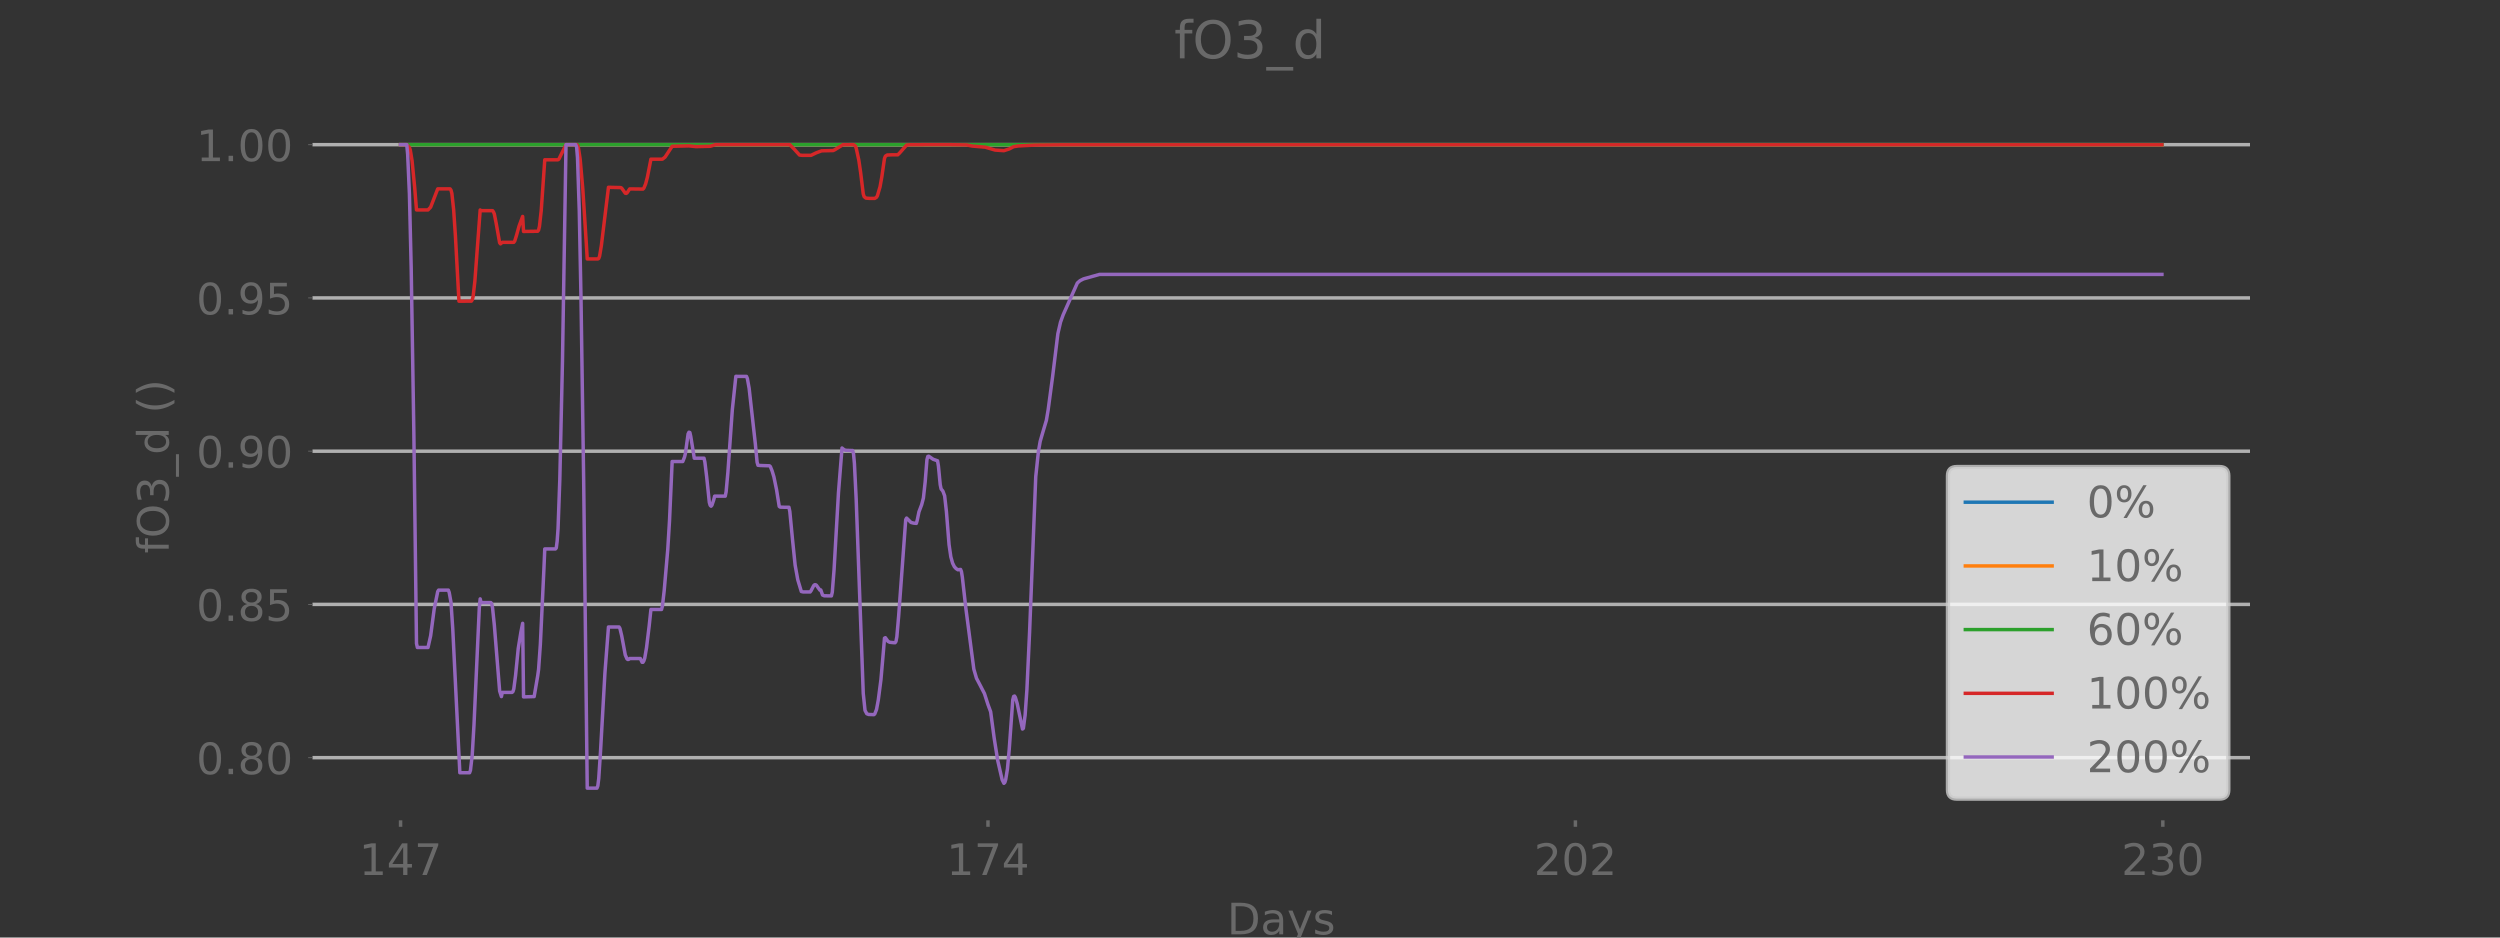 <?xml version="1.0" encoding="utf-8" standalone="no"?>
<!DOCTYPE svg PUBLIC "-//W3C//DTD SVG 1.1//EN"
  "http://www.w3.org/Graphics/SVG/1.1/DTD/svg11.dtd">
<!-- Created with matplotlib (https://matplotlib.org/) -->
<svg height="216pt" version="1.1" viewBox="0 0 576 216" width="576pt" xmlns="http://www.w3.org/2000/svg" xmlns:xlink="http://www.w3.org/1999/xlink">
 <rect x="0" y="0" width="576" height="216" fill="#333333" stroke="none"/>
 <defs>
  <style type="text/css">*{stroke-linecap:butt;stroke-linejoin:round;}</style>
 </defs>
 <g id="figure_1">
  <g id="patch_1">
   <path d="M 0 216
L 576 216
L 576 0
L 0 0
z
" style="fill:none;"/>
  </g>
  <g id="axes_1">
   <g id="patch_2">
    <path d="M 72 189
L 518.4 189
L 518.4 25.92
L 72 25.92
z
" style="fill:none;"/>
   </g>
   <g id="line2d_1">
    <path clip-path="url(#p0e4227c7d9)" d="M 92.291 33.333
L 498.109 33.333
L 498.109 33.333
" style="fill:none;stroke:#1f77b4;stroke-linecap:square;stroke-width:0.8;"/>
   </g>
   <g id="line2d_2">
    <path clip-path="url(#p0e4227c7d9)" d="M 92.291 33.333
L 498.109 33.333
L 498.109 33.333
" style="fill:none;stroke:#ff7f0e;stroke-linecap:square;stroke-width:0.8;"/>
   </g>
   <g id="matplotlib.axis_1">
    <g id="xtick_1">
     <g id="line2d_3">
      <defs>
       <path d="M 0 0
L 0 1.5
" id="m8b5d10caff" style="stroke:#696969;stroke-width:0.8;"/>
      </defs>
      <g>
       <use style="fill:#696969;stroke:#696969;stroke-width:0.8;" x="92.291" xlink:href="#m8b5d10caff" y="189"/>
      </g>
     </g>
     <g id="text_1">
      <!-- 147 -->
      <g style="fill:#696969;" transform="translate(82.747 201.598)scale(0.1 -0.1)">
       <defs>
        <path d="M 12.406 8.297
L 28.516 8.297
L 28.516 63.922
L 10.984 60.406
L 10.984 69.391
L 28.422 72.906
L 38.281 72.906
L 38.281 8.297
L 54.391 8.297
L 54.391 0
L 12.406 0
z
" id="DejaVuSans-49"/>
        <path d="M 37.797 64.312
L 12.891 25.391
L 37.797 25.391
z
M 35.203 72.906
L 47.609 72.906
L 47.609 25.391
L 58.016 25.391
L 58.016 17.188
L 47.609 17.188
L 47.609 0
L 37.797 0
L 37.797 17.188
L 4.891 17.188
L 4.891 26.703
z
" id="DejaVuSans-52"/>
        <path d="M 8.203 72.906
L 55.078 72.906
L 55.078 68.703
L 28.609 0
L 18.312 0
L 43.219 64.594
L 8.203 64.594
z
" id="DejaVuSans-55"/>
       </defs>
       <use xlink:href="#DejaVuSans-49"/>
       <use x="63.623" xlink:href="#DejaVuSans-52"/>
       <use x="127.246" xlink:href="#DejaVuSans-55"/>
      </g>
     </g>
    </g>
    <g id="xtick_2">
     <g id="line2d_4">
      <g>
       <use style="fill:#696969;stroke:#696969;stroke-width:0.8;" x="227.632" xlink:href="#m8b5d10caff" y="189"/>
      </g>
     </g>
     <g id="text_2">
      <!-- 174 -->
      <g style="fill:#696969;" transform="translate(218.088 201.598)scale(0.1 -0.1)">
       <use xlink:href="#DejaVuSans-49"/>
       <use x="63.623" xlink:href="#DejaVuSans-55"/>
       <use x="127.246" xlink:href="#DejaVuSans-52"/>
      </g>
     </g>
    </g>
    <g id="xtick_3">
     <g id="line2d_5">
      <g>
       <use style="fill:#696969;stroke:#696969;stroke-width:0.8;" x="362.972" xlink:href="#m8b5d10caff" y="189"/>
      </g>
     </g>
     <g id="text_3">
      <!-- 202 -->
      <g style="fill:#696969;" transform="translate(353.428 201.598)scale(0.1 -0.1)">
       <defs>
        <path d="M 19.188 8.297
L 53.609 8.297
L 53.609 0
L 7.328 0
L 7.328 8.297
Q 12.938 14.109 22.625 23.891
Q 32.328 33.688 34.812 36.531
Q 39.547 41.844 41.422 45.531
Q 43.312 49.219 43.312 52.781
Q 43.312 58.594 39.234 62.25
Q 35.156 65.922 28.609 65.922
Q 23.969 65.922 18.812 64.312
Q 13.672 62.703 7.812 59.422
L 7.812 69.391
Q 13.766 71.781 18.938 73
Q 24.125 74.219 28.422 74.219
Q 39.75 74.219 46.484 68.547
Q 53.219 62.891 53.219 53.422
Q 53.219 48.922 51.531 44.891
Q 49.859 40.875 45.406 35.406
Q 44.188 33.984 37.641 27.219
Q 31.109 20.453 19.188 8.297
z
" id="DejaVuSans-50"/>
        <path d="M 31.781 66.406
Q 24.172 66.406 20.328 58.906
Q 16.5 51.422 16.5 36.375
Q 16.5 21.391 20.328 13.891
Q 24.172 6.391 31.781 6.391
Q 39.453 6.391 43.281 13.891
Q 47.125 21.391 47.125 36.375
Q 47.125 51.422 43.281 58.906
Q 39.453 66.406 31.781 66.406
z
M 31.781 74.219
Q 44.047 74.219 50.516 64.516
Q 56.984 54.828 56.984 36.375
Q 56.984 17.969 50.516 8.266
Q 44.047 -1.422 31.781 -1.422
Q 19.531 -1.422 13.062 8.266
Q 6.594 17.969 6.594 36.375
Q 6.594 54.828 13.062 64.516
Q 19.531 74.219 31.781 74.219
z
" id="DejaVuSans-48"/>
       </defs>
       <use xlink:href="#DejaVuSans-50"/>
       <use x="63.623" xlink:href="#DejaVuSans-48"/>
       <use x="127.246" xlink:href="#DejaVuSans-50"/>
      </g>
     </g>
    </g>
    <g id="xtick_4">
     <g id="line2d_6">
      <g>
       <use style="fill:#696969;stroke:#696969;stroke-width:0.8;" x="498.313" xlink:href="#m8b5d10caff" y="189"/>
      </g>
     </g>
     <g id="text_4">
      <!-- 230 -->
      <g style="fill:#696969;" transform="translate(488.769 201.598)scale(0.1 -0.1)">
       <defs>
        <path d="M 40.578 39.312
Q 47.656 37.797 51.625 33
Q 55.609 28.219 55.609 21.188
Q 55.609 10.406 48.188 4.484
Q 40.766 -1.422 27.094 -1.422
Q 22.516 -1.422 17.656 -0.516
Q 12.797 0.391 7.625 2.203
L 7.625 11.719
Q 11.719 9.328 16.594 8.109
Q 21.484 6.891 26.812 6.891
Q 36.078 6.891 40.938 10.547
Q 45.797 14.203 45.797 21.188
Q 45.797 27.641 41.281 31.266
Q 36.766 34.906 28.719 34.906
L 20.219 34.906
L 20.219 43.016
L 29.109 43.016
Q 36.375 43.016 40.234 45.922
Q 44.094 48.828 44.094 54.297
Q 44.094 59.906 40.109 62.906
Q 36.141 65.922 28.719 65.922
Q 24.656 65.922 20.016 65.031
Q 15.375 64.156 9.812 62.312
L 9.812 71.094
Q 15.438 72.656 20.344 73.438
Q 25.25 74.219 29.594 74.219
Q 40.828 74.219 47.359 69.109
Q 53.906 64.016 53.906 55.328
Q 53.906 49.266 50.438 45.094
Q 46.969 40.922 40.578 39.312
z
" id="DejaVuSans-51"/>
       </defs>
       <use xlink:href="#DejaVuSans-50"/>
       <use x="63.623" xlink:href="#DejaVuSans-51"/>
       <use x="127.246" xlink:href="#DejaVuSans-48"/>
      </g>
     </g>
    </g>
    <g id="text_5">
     <!-- Days -->
     <g style="fill:#696969;" transform="translate(282.722 215.277)scale(0.1 -0.1)">
      <defs>
       <path d="M 19.672 64.797
L 19.672 8.109
L 31.594 8.109
Q 46.688 8.109 53.688 14.938
Q 60.688 21.781 60.688 36.531
Q 60.688 51.172 53.688 57.984
Q 46.688 64.797 31.594 64.797
z
M 9.812 72.906
L 30.078 72.906
Q 51.266 72.906 61.172 64.094
Q 71.094 55.281 71.094 36.531
Q 71.094 17.672 61.125 8.828
Q 51.172 0 30.078 0
L 9.812 0
z
" id="DejaVuSans-68"/>
       <path d="M 34.281 27.484
Q 23.391 27.484 19.188 25
Q 14.984 22.516 14.984 16.5
Q 14.984 11.719 18.141 8.906
Q 21.297 6.109 26.703 6.109
Q 34.188 6.109 38.703 11.406
Q 43.219 16.703 43.219 25.484
L 43.219 27.484
z
M 52.203 31.203
L 52.203 0
L 43.219 0
L 43.219 8.297
Q 40.141 3.328 35.547 0.953
Q 30.953 -1.422 24.312 -1.422
Q 15.922 -1.422 10.953 3.297
Q 6 8.016 6 15.922
Q 6 25.141 12.172 29.828
Q 18.359 34.516 30.609 34.516
L 43.219 34.516
L 43.219 35.406
Q 43.219 41.609 39.141 45
Q 35.062 48.391 27.688 48.391
Q 23 48.391 18.547 47.266
Q 14.109 46.141 10.016 43.891
L 10.016 52.203
Q 14.938 54.109 19.578 55.047
Q 24.219 56 28.609 56
Q 40.484 56 46.344 49.844
Q 52.203 43.703 52.203 31.203
z
" id="DejaVuSans-97"/>
       <path d="M 32.172 -5.078
Q 28.375 -14.844 24.75 -17.812
Q 21.141 -20.797 15.094 -20.797
L 7.906 -20.797
L 7.906 -13.281
L 13.188 -13.281
Q 16.891 -13.281 18.938 -11.516
Q 21 -9.766 23.484 -3.219
L 25.094 0.875
L 2.984 54.688
L 12.5 54.688
L 29.594 11.922
L 46.688 54.688
L 56.203 54.688
z
" id="DejaVuSans-121"/>
       <path d="M 44.281 53.078
L 44.281 44.578
Q 40.484 46.531 36.375 47.5
Q 32.281 48.484 27.875 48.484
Q 21.188 48.484 17.844 46.438
Q 14.5 44.391 14.5 40.281
Q 14.5 37.156 16.891 35.375
Q 19.281 33.594 26.516 31.984
L 29.594 31.297
Q 39.156 29.25 43.188 25.516
Q 47.219 21.781 47.219 15.094
Q 47.219 7.469 41.188 3.016
Q 35.156 -1.422 24.609 -1.422
Q 20.219 -1.422 15.453 -0.562
Q 10.688 0.297 5.422 2
L 5.422 11.281
Q 10.406 8.688 15.234 7.391
Q 20.062 6.109 24.812 6.109
Q 31.156 6.109 34.562 8.281
Q 37.984 10.453 37.984 14.406
Q 37.984 18.062 35.516 20.016
Q 33.062 21.969 24.703 23.781
L 21.578 24.516
Q 13.234 26.266 9.516 29.906
Q 5.812 33.547 5.812 39.891
Q 5.812 47.609 11.281 51.797
Q 16.75 56 26.812 56
Q 31.781 56 36.172 55.266
Q 40.578 54.547 44.281 53.078
z
" id="DejaVuSans-115"/>
      </defs>
      <use xlink:href="#DejaVuSans-68"/>
      <use x="77.002" xlink:href="#DejaVuSans-97"/>
      <use x="138.281" xlink:href="#DejaVuSans-121"/>
      <use x="197.461" xlink:href="#DejaVuSans-115"/>
     </g>
    </g>
   </g>
   <g id="matplotlib.axis_2">
    <g id="ytick_1">
     <g id="line2d_7">
      <path clip-path="url(#p0e4227c7d9)" d="M 72 174.567
L 518.4 174.567
" style="fill:none;stroke:#b0b0b0;stroke-linecap:square;stroke-width:0.8;"/>
     </g>
     <g id="line2d_8">
      <defs>
       <path d="M 0 0
L -1 0
" id="m46c7e1c28c" style="stroke:#696969;stroke-width:0.2;"/>
      </defs>
      <g>
       <use style="fill:#696969;stroke:#696969;stroke-width:0.2;" x="72" xlink:href="#m46c7e1c28c" y="174.567"/>
      </g>
     </g>
     <g id="text_6">
      <!-- 0.80 -->
      <g style="fill:#696969;" transform="translate(45.234 178.367)scale(0.1 -0.1)">
       <defs>
        <path d="M 10.688 12.406
L 21 12.406
L 21 0
L 10.688 0
z
" id="DejaVuSans-46"/>
        <path d="M 31.781 34.625
Q 24.75 34.625 20.719 30.859
Q 16.703 27.094 16.703 20.516
Q 16.703 13.922 20.719 10.156
Q 24.75 6.391 31.781 6.391
Q 38.812 6.391 42.859 10.172
Q 46.922 13.969 46.922 20.516
Q 46.922 27.094 42.891 30.859
Q 38.875 34.625 31.781 34.625
z
M 21.922 38.812
Q 15.578 40.375 12.031 44.719
Q 8.5 49.078 8.5 55.328
Q 8.5 64.062 14.719 69.141
Q 20.953 74.219 31.781 74.219
Q 42.672 74.219 48.875 69.141
Q 55.078 64.062 55.078 55.328
Q 55.078 49.078 51.531 44.719
Q 48 40.375 41.703 38.812
Q 48.828 37.156 52.797 32.312
Q 56.781 27.484 56.781 20.516
Q 56.781 9.906 50.312 4.234
Q 43.844 -1.422 31.781 -1.422
Q 19.734 -1.422 13.25 4.234
Q 6.781 9.906 6.781 20.516
Q 6.781 27.484 10.781 32.312
Q 14.797 37.156 21.922 38.812
z
M 18.312 54.391
Q 18.312 48.734 21.844 45.562
Q 25.391 42.391 31.781 42.391
Q 38.141 42.391 41.719 45.562
Q 45.312 48.734 45.312 54.391
Q 45.312 60.062 41.719 63.234
Q 38.141 66.406 31.781 66.406
Q 25.391 66.406 21.844 63.234
Q 18.312 60.062 18.312 54.391
z
" id="DejaVuSans-56"/>
       </defs>
       <use xlink:href="#DejaVuSans-48"/>
       <use x="63.623" xlink:href="#DejaVuSans-46"/>
       <use x="95.41" xlink:href="#DejaVuSans-56"/>
       <use x="159.033" xlink:href="#DejaVuSans-48"/>
      </g>
     </g>
    </g>
    <g id="ytick_2">
     <g id="line2d_9">
      <path clip-path="url(#p0e4227c7d9)" d="M 72 139.259
L 518.4 139.259
" style="fill:none;stroke:#b0b0b0;stroke-linecap:square;stroke-width:0.8;"/>
     </g>
     <g id="line2d_10">
      <g>
       <use style="fill:#696969;stroke:#696969;stroke-width:0.2;" x="72" xlink:href="#m46c7e1c28c" y="139.259"/>
      </g>
     </g>
     <g id="text_7">
      <!-- 0.85 -->
      <g style="fill:#696969;" transform="translate(45.234 143.058)scale(0.1 -0.1)">
       <defs>
        <path d="M 10.797 72.906
L 49.516 72.906
L 49.516 64.594
L 19.828 64.594
L 19.828 46.734
Q 21.969 47.469 24.109 47.828
Q 26.266 48.188 28.422 48.188
Q 40.625 48.188 47.75 41.5
Q 54.891 34.812 54.891 23.391
Q 54.891 11.625 47.562 5.094
Q 40.234 -1.422 26.906 -1.422
Q 22.312 -1.422 17.547 -0.641
Q 12.797 0.141 7.719 1.703
L 7.719 11.625
Q 12.109 9.234 16.797 8.062
Q 21.484 6.891 26.703 6.891
Q 35.156 6.891 40.078 11.328
Q 45.016 15.766 45.016 23.391
Q 45.016 31 40.078 35.438
Q 35.156 39.891 26.703 39.891
Q 22.75 39.891 18.812 39.016
Q 14.891 38.141 10.797 36.281
z
" id="DejaVuSans-53"/>
       </defs>
       <use xlink:href="#DejaVuSans-48"/>
       <use x="63.623" xlink:href="#DejaVuSans-46"/>
       <use x="95.41" xlink:href="#DejaVuSans-56"/>
       <use x="159.033" xlink:href="#DejaVuSans-53"/>
      </g>
     </g>
    </g>
    <g id="ytick_3">
     <g id="line2d_11">
      <path clip-path="url(#p0e4227c7d9)" d="M 72 103.95
L 518.4 103.95
" style="fill:none;stroke:#b0b0b0;stroke-linecap:square;stroke-width:0.8;"/>
     </g>
     <g id="line2d_12">
      <g>
       <use style="fill:#696969;stroke:#696969;stroke-width:0.2;" x="72" xlink:href="#m46c7e1c28c" y="103.95"/>
      </g>
     </g>
     <g id="text_8">
      <!-- 0.90 -->
      <g style="fill:#696969;" transform="translate(45.234 107.749)scale(0.1 -0.1)">
       <defs>
        <path d="M 10.984 1.516
L 10.984 10.5
Q 14.703 8.734 18.5 7.812
Q 22.312 6.891 25.984 6.891
Q 35.75 6.891 40.891 13.453
Q 46.047 20.016 46.781 33.406
Q 43.953 29.203 39.594 26.953
Q 35.25 24.703 29.984 24.703
Q 19.047 24.703 12.672 31.312
Q 6.297 37.938 6.297 49.422
Q 6.297 60.641 12.938 67.422
Q 19.578 74.219 30.609 74.219
Q 43.266 74.219 49.922 64.516
Q 56.594 54.828 56.594 36.375
Q 56.594 19.141 48.406 8.859
Q 40.234 -1.422 26.422 -1.422
Q 22.703 -1.422 18.891 -0.688
Q 15.094 0.047 10.984 1.516
z
M 30.609 32.422
Q 37.25 32.422 41.125 36.953
Q 45.016 41.5 45.016 49.422
Q 45.016 57.281 41.125 61.844
Q 37.25 66.406 30.609 66.406
Q 23.969 66.406 20.094 61.844
Q 16.219 57.281 16.219 49.422
Q 16.219 41.5 20.094 36.953
Q 23.969 32.422 30.609 32.422
z
" id="DejaVuSans-57"/>
       </defs>
       <use xlink:href="#DejaVuSans-48"/>
       <use x="63.623" xlink:href="#DejaVuSans-46"/>
       <use x="95.41" xlink:href="#DejaVuSans-57"/>
       <use x="159.033" xlink:href="#DejaVuSans-48"/>
      </g>
     </g>
    </g>
    <g id="ytick_4">
     <g id="line2d_13">
      <path clip-path="url(#p0e4227c7d9)" d="M 72 68.641
L 518.4 68.641
" style="fill:none;stroke:#b0b0b0;stroke-linecap:square;stroke-width:0.8;"/>
     </g>
     <g id="line2d_14">
      <g>
       <use style="fill:#696969;stroke:#696969;stroke-width:0.2;" x="72" xlink:href="#m46c7e1c28c" y="68.641"/>
      </g>
     </g>
     <g id="text_9">
      <!-- 0.95 -->
      <g style="fill:#696969;" transform="translate(45.234 72.441)scale(0.1 -0.1)">
       <use xlink:href="#DejaVuSans-48"/>
       <use x="63.623" xlink:href="#DejaVuSans-46"/>
       <use x="95.41" xlink:href="#DejaVuSans-57"/>
       <use x="159.033" xlink:href="#DejaVuSans-53"/>
      </g>
     </g>
    </g>
    <g id="ytick_5">
     <g id="line2d_15">
      <path clip-path="url(#p0e4227c7d9)" d="M 72 33.333
L 518.4 33.333
" style="fill:none;stroke:#b0b0b0;stroke-linecap:square;stroke-width:0.8;"/>
     </g>
     <g id="line2d_16">
      <g>
       <use style="fill:#696969;stroke:#696969;stroke-width:0.2;" x="72" xlink:href="#m46c7e1c28c" y="33.333"/>
      </g>
     </g>
     <g id="text_10">
      <!-- 1.00 -->
      <g style="fill:#696969;" transform="translate(45.234 37.132)scale(0.1 -0.1)">
       <use xlink:href="#DejaVuSans-49"/>
       <use x="63.623" xlink:href="#DejaVuSans-46"/>
       <use x="95.41" xlink:href="#DejaVuSans-48"/>
       <use x="159.033" xlink:href="#DejaVuSans-48"/>
      </g>
     </g>
    </g>
    <g id="text_11">
     <!-- fO3_d () -->
     <g style="fill:#696969;" transform="translate(38.877 127.502)rotate(-90)scale(0.1 -0.1)">
      <defs>
       <path d="M 37.109 75.984
L 37.109 68.5
L 28.516 68.5
Q 23.688 68.5 21.797 66.547
Q 19.922 64.594 19.922 59.516
L 19.922 54.688
L 34.719 54.688
L 34.719 47.703
L 19.922 47.703
L 19.922 0
L 10.891 0
L 10.891 47.703
L 2.297 47.703
L 2.297 54.688
L 10.891 54.688
L 10.891 58.5
Q 10.891 67.625 15.141 71.797
Q 19.391 75.984 28.609 75.984
z
" id="DejaVuSans-102"/>
       <path d="M 39.406 66.219
Q 28.656 66.219 22.328 58.203
Q 16.016 50.203 16.016 36.375
Q 16.016 22.609 22.328 14.594
Q 28.656 6.594 39.406 6.594
Q 50.141 6.594 56.422 14.594
Q 62.703 22.609 62.703 36.375
Q 62.703 50.203 56.422 58.203
Q 50.141 66.219 39.406 66.219
z
M 39.406 74.219
Q 54.734 74.219 63.906 63.938
Q 73.094 53.656 73.094 36.375
Q 73.094 19.141 63.906 8.859
Q 54.734 -1.422 39.406 -1.422
Q 24.031 -1.422 14.812 8.828
Q 5.609 19.094 5.609 36.375
Q 5.609 53.656 14.812 63.938
Q 24.031 74.219 39.406 74.219
z
" id="DejaVuSans-79"/>
       <path d="M 50.984 -16.609
L 50.984 -23.578
L -0.984 -23.578
L -0.984 -16.609
z
" id="DejaVuSans-95"/>
       <path d="M 45.406 46.391
L 45.406 75.984
L 54.391 75.984
L 54.391 0
L 45.406 0
L 45.406 8.203
Q 42.578 3.328 38.25 0.953
Q 33.938 -1.422 27.875 -1.422
Q 17.969 -1.422 11.734 6.484
Q 5.516 14.406 5.516 27.297
Q 5.516 40.188 11.734 48.094
Q 17.969 56 27.875 56
Q 33.938 56 38.25 53.625
Q 42.578 51.266 45.406 46.391
z
M 14.797 27.297
Q 14.797 17.391 18.875 11.75
Q 22.953 6.109 30.078 6.109
Q 37.203 6.109 41.297 11.75
Q 45.406 17.391 45.406 27.297
Q 45.406 37.203 41.297 42.844
Q 37.203 48.484 30.078 48.484
Q 22.953 48.484 18.875 42.844
Q 14.797 37.203 14.797 27.297
z
" id="DejaVuSans-100"/>
       <path id="DejaVuSans-32"/>
       <path d="M 31 75.875
Q 24.469 64.656 21.281 53.656
Q 18.109 42.672 18.109 31.391
Q 18.109 20.125 21.312 9.062
Q 24.516 -2 31 -13.188
L 23.188 -13.188
Q 15.875 -1.703 12.234 9.375
Q 8.594 20.453 8.594 31.391
Q 8.594 42.281 12.203 53.312
Q 15.828 64.359 23.188 75.875
z
" id="DejaVuSans-40"/>
       <path d="M 8.016 75.875
L 15.828 75.875
Q 23.141 64.359 26.781 53.312
Q 30.422 42.281 30.422 31.391
Q 30.422 20.453 26.781 9.375
Q 23.141 -1.703 15.828 -13.188
L 8.016 -13.188
Q 14.5 -2 17.703 9.062
Q 20.906 20.125 20.906 31.391
Q 20.906 42.672 17.703 53.656
Q 14.5 64.656 8.016 75.875
z
" id="DejaVuSans-41"/>
      </defs>
      <use xlink:href="#DejaVuSans-102"/>
      <use x="35.205" xlink:href="#DejaVuSans-79"/>
      <use x="113.916" xlink:href="#DejaVuSans-51"/>
      <use x="177.539" xlink:href="#DejaVuSans-95"/>
      <use x="227.539" xlink:href="#DejaVuSans-100"/>
      <use x="291.016" xlink:href="#DejaVuSans-32"/>
      <use x="322.803" xlink:href="#DejaVuSans-40"/>
      <use x="361.816" xlink:href="#DejaVuSans-41"/>
     </g>
    </g>
   </g>
   <g id="line2d_17">
    <path clip-path="url(#p0e4227c7d9)" d="M 92.291 33.333
L 498.109 33.333
L 498.109 33.333
" style="fill:none;stroke:#2ca02c;stroke-linecap:square;stroke-width:0.8;"/>
   </g>
   <g id="patch_3">
    <path d="M 72 189
L 72 25.92
" style="fill:none;"/>
   </g>
   <g id="patch_4">
    <path d="M 518.4 189
L 518.4 25.92
" style="fill:none;"/>
   </g>
   <g id="patch_5">
    <path d="M 72 189
L 518.4 189
" style="fill:none;"/>
   </g>
   <g id="patch_6">
    <path d="M 72 25.92
L 518.4 25.92
" style="fill:none;"/>
   </g>
   <g id="line2d_18">
    <path clip-path="url(#p0e4227c7d9)" d="M 92.291 33.333
L 93.718 33.333
L 94.329 33.971
L 94.533 34.593
L 94.941 37.047
L 95.552 43.315
L 95.96 48.364
L 98.61 48.364
L 99.221 47.726
L 100.852 43.519
L 103.705 43.522
L 103.909 43.814
L 104.113 44.569
L 104.52 48.323
L 104.928 54.37
L 105.743 69.39
L 108.597 69.387
L 108.801 69.095
L 109.005 68.34
L 109.412 64.744
L 110.635 48.376
L 110.839 48.539
L 113.489 48.539
L 113.693 48.818
L 113.896 49.317
L 114.304 51.359
L 115.119 55.949
L 115.323 56.185
L 115.731 55.828
L 118.381 55.828
L 118.585 55.55
L 118.992 54.266
L 119.604 52.052
L 120.419 49.871
L 120.623 53.329
L 123.884 53.278
L 124.088 53.015
L 124.292 52.155
L 124.699 48.511
L 125.515 36.811
L 128.572 36.811
L 128.776 36.646
L 130.406 33.333
L 132.852 33.333
L 133.056 33.447
L 133.26 34.006
L 133.668 36.656
L 134.279 43.565
L 135.094 56.271
L 135.298 59.66
L 137.744 59.66
L 137.948 59.546
L 138.152 58.987
L 138.559 56.536
L 140.19 43.154
L 143.044 43.221
L 143.247 43.36
L 144.063 44.51
L 144.267 44.556
L 144.47 44.438
L 145.082 43.524
L 148.139 43.564
L 148.343 43.35
L 148.751 42.374
L 149.158 40.831
L 149.974 36.672
L 152.623 36.672
L 153.235 36.187
L 154.866 33.702
L 158.331 33.62
L 158.738 33.612
L 160.369 33.778
L 163.63 33.704
L 164.853 33.333
L 181.974 33.333
L 182.994 34.369
L 184.217 35.728
L 184.828 35.786
L 186.866 35.786
L 188.089 35.198
L 189.312 34.746
L 191.962 34.687
L 192.37 34.487
L 194.204 33.346
L 196.65 33.333
L 197.058 33.602
L 197.261 34.093
L 197.873 36.918
L 198.281 39.692
L 198.892 44.67
L 199.096 45.308
L 199.504 45.646
L 200.319 45.709
L 201.542 45.712
L 201.949 45.447
L 202.153 45.099
L 202.765 43.02
L 203.172 40.743
L 203.784 36.51
L 203.988 35.984
L 204.395 35.717
L 205.415 35.673
L 206.841 35.67
L 207.249 35.277
L 208.88 33.428
L 209.695 33.341
L 218.867 33.333
L 222.74 33.39
L 223.963 33.648
L 227.02 33.912
L 229.262 34.574
L 231.3 34.715
L 232.523 34.319
L 233.543 33.794
L 234.562 33.63
L 238.434 33.424
L 244.549 33.365
L 297.748 33.357
L 498.109 33.357
L 498.109 33.357
" style="fill:none;stroke:#d62728;stroke-linecap:square;stroke-width:0.8;"/>
   </g>
   <g id="line2d_19">
    <path clip-path="url(#p0e4227c7d9)" d="M 92.291 33.333
L 93.718 33.333
L 93.922 35.52
L 94.329 44.7
L 94.737 61.649
L 95.348 99.543
L 95.96 148.246
L 96.164 149.181
L 98.61 149.181
L 99.221 146.477
L 100.036 140.317
L 100.852 136.292
L 101.055 135.96
L 103.298 135.96
L 103.501 136.52
L 103.909 138.791
L 104.317 144.95
L 105.947 178.04
L 108.189 178.04
L 108.393 177.479
L 108.801 173.987
L 109.208 166.974
L 110.431 140.054
L 110.635 137.984
L 110.839 138.835
L 113.081 138.835
L 113.285 139.084
L 113.489 140.094
L 113.896 144.049
L 115.119 159.205
L 115.527 160.491
L 115.731 159.528
L 117.973 159.528
L 118.177 159.352
L 118.381 158.724
L 118.788 155.595
L 119.4 149.413
L 120.011 145.661
L 120.419 143.62
L 120.623 160.562
L 123.069 160.489
L 123.884 155.722
L 124.088 154.242
L 124.495 148.497
L 125.311 131.223
L 125.515 126.481
L 127.961 126.481
L 128.164 126.265
L 128.368 124.682
L 128.572 121.821
L 128.98 110.439
L 129.591 83.342
L 130.406 33.333
L 132.649 33.333
L 132.852 33.873
L 133.056 36.371
L 133.464 48.538
L 133.871 69.3
L 134.483 111.177
L 135.298 181.587
L 137.54 181.587
L 137.744 181.047
L 137.948 179.369
L 138.356 173.202
L 139.375 155.049
L 140.19 144.457
L 142.636 144.457
L 142.84 144.809
L 143.247 146.517
L 144.063 150.899
L 144.47 151.836
L 144.674 151.949
L 144.878 151.899
L 145.082 151.72
L 147.528 151.72
L 147.935 152.584
L 148.139 152.588
L 148.343 152.256
L 148.547 151.633
L 148.955 149.262
L 149.566 144.243
L 149.974 140.418
L 152.42 140.418
L 152.623 139.636
L 153.031 136.061
L 153.846 126.685
L 154.254 120.005
L 154.866 106.334
L 157.312 106.334
L 157.719 105.296
L 157.923 104.443
L 158.534 99.986
L 158.738 99.584
L 158.942 99.653
L 159.146 100.531
L 159.961 105.568
L 162.203 105.568
L 162.407 106.475
L 162.815 109.854
L 163.426 115.745
L 163.63 116.441
L 163.834 116.624
L 164.038 116.371
L 164.445 115.155
L 164.649 114.315
L 167.095 114.315
L 167.299 113.305
L 167.707 108.793
L 168.726 94.414
L 169.541 86.713
L 171.376 86.726
L 171.987 86.726
L 172.191 87.201
L 172.598 89.451
L 174.025 102.215
L 174.433 106.484
L 174.637 107.2
L 175.248 107.254
L 177.286 107.319
L 177.49 107.5
L 177.898 108.513
L 178.306 109.867
L 178.917 112.832
L 179.529 116.667
L 179.732 116.841
L 180.752 116.873
L 181.771 116.873
L 181.974 117.848
L 182.586 124.225
L 183.197 130.192
L 183.809 133.584
L 184.624 136.282
L 185.032 136.379
L 186.662 136.386
L 186.866 136.103
L 187.478 134.923
L 187.682 134.733
L 187.885 134.71
L 188.089 134.836
L 188.905 135.965
L 189.108 135.924
L 189.516 137.096
L 189.924 137.272
L 191.554 137.295
L 191.758 136.449
L 192.166 131.271
L 193.185 113.483
L 194 103.224
L 194.408 103.567
L 194.816 103.752
L 196.039 103.796
L 196.446 103.797
L 196.65 104.551
L 196.854 106.75
L 197.261 114.951
L 198.892 159.749
L 199.3 163.667
L 199.707 164.442
L 200.115 164.606
L 201.338 164.655
L 201.542 164.493
L 201.949 163.471
L 202.357 161.284
L 202.969 156.578
L 203.58 149.558
L 203.784 147.032
L 203.988 146.929
L 204.599 147.781
L 205.007 147.979
L 205.822 148.066
L 206.23 148.08
L 206.434 147.782
L 206.637 146.69
L 207.045 141.983
L 208.676 119.736
L 208.88 119.365
L 209.899 120.376
L 210.51 120.529
L 211.122 120.585
L 211.325 119.876
L 211.733 117.906
L 212.345 116.302
L 212.752 114.751
L 213.16 111.036
L 213.568 105.901
L 213.771 105.166
L 213.975 105.106
L 214.994 105.814
L 216.013 106.17
L 216.217 107.421
L 216.625 111.661
L 216.829 112.648
L 217.236 113.142
L 217.644 114.238
L 218.052 117.856
L 218.663 125.489
L 219.071 128.292
L 219.479 129.754
L 219.886 130.572
L 220.294 131.01
L 220.701 131.275
L 221.313 131.195
L 221.517 131.687
L 221.721 132.972
L 222.536 140.181
L 224.37 154.169
L 224.982 156.266
L 225.593 157.432
L 226.816 159.798
L 227.632 162.337
L 228.243 163.983
L 229.058 170.067
L 229.874 175.229
L 230.893 179.647
L 231.3 180.472
L 231.504 180.283
L 231.708 179.65
L 232.116 177.146
L 232.523 172.691
L 233.339 161.249
L 233.543 160.463
L 233.746 160.367
L 233.95 160.705
L 234.358 162.083
L 235.581 167.968
L 235.785 167.798
L 236.192 164.702
L 236.6 158.872
L 237.211 145.74
L 238.638 109.8
L 239.25 104.029
L 239.657 101.693
L 240.269 99.583
L 241.084 96.853
L 241.492 94.439
L 242.511 86.838
L 243.734 76.875
L 244.345 74.227
L 244.957 72.526
L 248.218 65.209
L 248.83 64.671
L 249.645 64.258
L 253.314 63.229
L 498.109 63.229
L 498.109 63.229
" style="fill:none;stroke:#9467bd;stroke-linecap:square;stroke-width:0.8;"/>
   </g>
   <g id="legend_1">
    <g id="patch_7">
     <path d="M 450.811 184
L 511.4 184
Q 513.4 184 513.4 182
L 513.4 109.609
Q 513.4 107.609 511.4 107.609
L 450.811 107.609
Q 448.811 107.609 448.811 109.609
L 448.811 182
Q 448.811 184 450.811 184
z
" style="fill:#ffffff;opacity:0.8;stroke:#cccccc;stroke-linejoin:miter;"/>
    </g>
    <g id="line2d_20">
     <path d="M 452.811 115.708
L 472.811 115.708
" style="fill:none;stroke:#1f77b4;stroke-linecap:square;stroke-width:0.8;"/>
    </g>
    <g id="line2d_21"/>
    <g id="text_12">
     <!-- 0% -->
     <g style="fill:#696969;" transform="translate(480.811 119.208)scale(0.1 -0.1)">
      <defs>
       <path d="M 72.703 32.078
Q 68.453 32.078 66.031 28.469
Q 63.625 24.859 63.625 18.406
Q 63.625 12.062 66.031 8.422
Q 68.453 4.781 72.703 4.781
Q 76.859 4.781 79.266 8.422
Q 81.688 12.062 81.688 18.406
Q 81.688 24.812 79.266 28.438
Q 76.859 32.078 72.703 32.078
z
M 72.703 38.281
Q 80.422 38.281 84.953 32.906
Q 89.5 27.547 89.5 18.406
Q 89.5 9.281 84.938 3.922
Q 80.375 -1.422 72.703 -1.422
Q 64.891 -1.422 60.344 3.922
Q 55.812 9.281 55.812 18.406
Q 55.812 27.594 60.375 32.938
Q 64.938 38.281 72.703 38.281
z
M 22.312 68.016
Q 18.109 68.016 15.688 64.375
Q 13.281 60.75 13.281 54.391
Q 13.281 47.953 15.672 44.328
Q 18.062 40.719 22.312 40.719
Q 26.562 40.719 28.969 44.328
Q 31.391 47.953 31.391 54.391
Q 31.391 60.688 28.953 64.344
Q 26.516 68.016 22.312 68.016
z
M 66.406 74.219
L 74.219 74.219
L 28.609 -1.422
L 20.797 -1.422
z
M 22.312 74.219
Q 30.031 74.219 34.609 68.875
Q 39.203 63.531 39.203 54.391
Q 39.203 45.172 34.641 39.844
Q 30.078 34.516 22.312 34.516
Q 14.547 34.516 10.031 39.859
Q 5.516 45.219 5.516 54.391
Q 5.516 63.484 10.047 68.844
Q 14.594 74.219 22.312 74.219
z
" id="DejaVuSans-37"/>
      </defs>
      <use xlink:href="#DejaVuSans-48"/>
      <use x="63.623" xlink:href="#DejaVuSans-37"/>
     </g>
    </g>
    <g id="line2d_22">
     <path d="M 452.811 130.386
L 472.811 130.386
" style="fill:none;stroke:#ff7f0e;stroke-linecap:square;stroke-width:0.8;"/>
    </g>
    <g id="line2d_23"/>
    <g id="text_13">
     <!-- 10% -->
     <g style="fill:#696969;" transform="translate(480.811 133.886)scale(0.1 -0.1)">
      <use xlink:href="#DejaVuSans-49"/>
      <use x="63.623" xlink:href="#DejaVuSans-48"/>
      <use x="127.246" xlink:href="#DejaVuSans-37"/>
     </g>
    </g>
    <g id="line2d_24">
     <path d="M 452.811 145.064
L 472.811 145.064
" style="fill:none;stroke:#2ca02c;stroke-linecap:square;stroke-width:0.8;"/>
    </g>
    <g id="line2d_25"/>
    <g id="text_14">
     <!-- 60% -->
     <g style="fill:#696969;" transform="translate(480.811 148.564)scale(0.1 -0.1)">
      <defs>
       <path d="M 33.016 40.375
Q 26.375 40.375 22.484 35.828
Q 18.609 31.297 18.609 23.391
Q 18.609 15.531 22.484 10.953
Q 26.375 6.391 33.016 6.391
Q 39.656 6.391 43.531 10.953
Q 47.406 15.531 47.406 23.391
Q 47.406 31.297 43.531 35.828
Q 39.656 40.375 33.016 40.375
z
M 52.594 71.297
L 52.594 62.312
Q 48.875 64.062 45.094 64.984
Q 41.312 65.922 37.594 65.922
Q 27.828 65.922 22.672 59.328
Q 17.531 52.734 16.797 39.406
Q 19.672 43.656 24.016 45.922
Q 28.375 48.188 33.594 48.188
Q 44.578 48.188 50.953 41.516
Q 57.328 34.859 57.328 23.391
Q 57.328 12.156 50.688 5.359
Q 44.047 -1.422 33.016 -1.422
Q 20.359 -1.422 13.672 8.266
Q 6.984 17.969 6.984 36.375
Q 6.984 53.656 15.188 63.938
Q 23.391 74.219 37.203 74.219
Q 40.922 74.219 44.703 73.484
Q 48.484 72.75 52.594 71.297
z
" id="DejaVuSans-54"/>
      </defs>
      <use xlink:href="#DejaVuSans-54"/>
      <use x="63.623" xlink:href="#DejaVuSans-48"/>
      <use x="127.246" xlink:href="#DejaVuSans-37"/>
     </g>
    </g>
    <g id="line2d_26">
     <path d="M 452.811 159.742
L 472.811 159.742
" style="fill:none;stroke:#d62728;stroke-linecap:square;stroke-width:0.8;"/>
    </g>
    <g id="line2d_27"/>
    <g id="text_15">
     <!-- 100% -->
     <g style="fill:#696969;" transform="translate(480.811 163.242)scale(0.1 -0.1)">
      <use xlink:href="#DejaVuSans-49"/>
      <use x="63.623" xlink:href="#DejaVuSans-48"/>
      <use x="127.246" xlink:href="#DejaVuSans-48"/>
      <use x="190.869" xlink:href="#DejaVuSans-37"/>
     </g>
    </g>
    <g id="line2d_28">
     <path d="M 452.811 174.42
L 472.811 174.42
" style="fill:none;stroke:#9467bd;stroke-linecap:square;stroke-width:0.8;"/>
    </g>
    <g id="line2d_29"/>
    <g id="text_16">
     <!-- 200% -->
     <g style="fill:#696969;" transform="translate(480.811 177.92)scale(0.1 -0.1)">
      <use xlink:href="#DejaVuSans-50"/>
      <use x="63.623" xlink:href="#DejaVuSans-48"/>
      <use x="127.246" xlink:href="#DejaVuSans-48"/>
      <use x="190.869" xlink:href="#DejaVuSans-37"/>
     </g>
    </g>
   </g>
  </g>
  <g id="text_17">
   <!-- fO3_d -->
   <g style="fill:#696969;" transform="translate(270.538 13.438)scale(0.12 -0.12)">
    <use xlink:href="#DejaVuSans-102"/>
    <use x="35.205" xlink:href="#DejaVuSans-79"/>
    <use x="113.916" xlink:href="#DejaVuSans-51"/>
    <use x="177.539" xlink:href="#DejaVuSans-95"/>
    <use x="227.539" xlink:href="#DejaVuSans-100"/>
   </g>
  </g>
 </g>
 <defs>
  <clipPath id="p0e4227c7d9">
   <rect height="163.08" width="446.4" x="72" y="25.92"/>
  </clipPath>
 </defs>
</svg>
